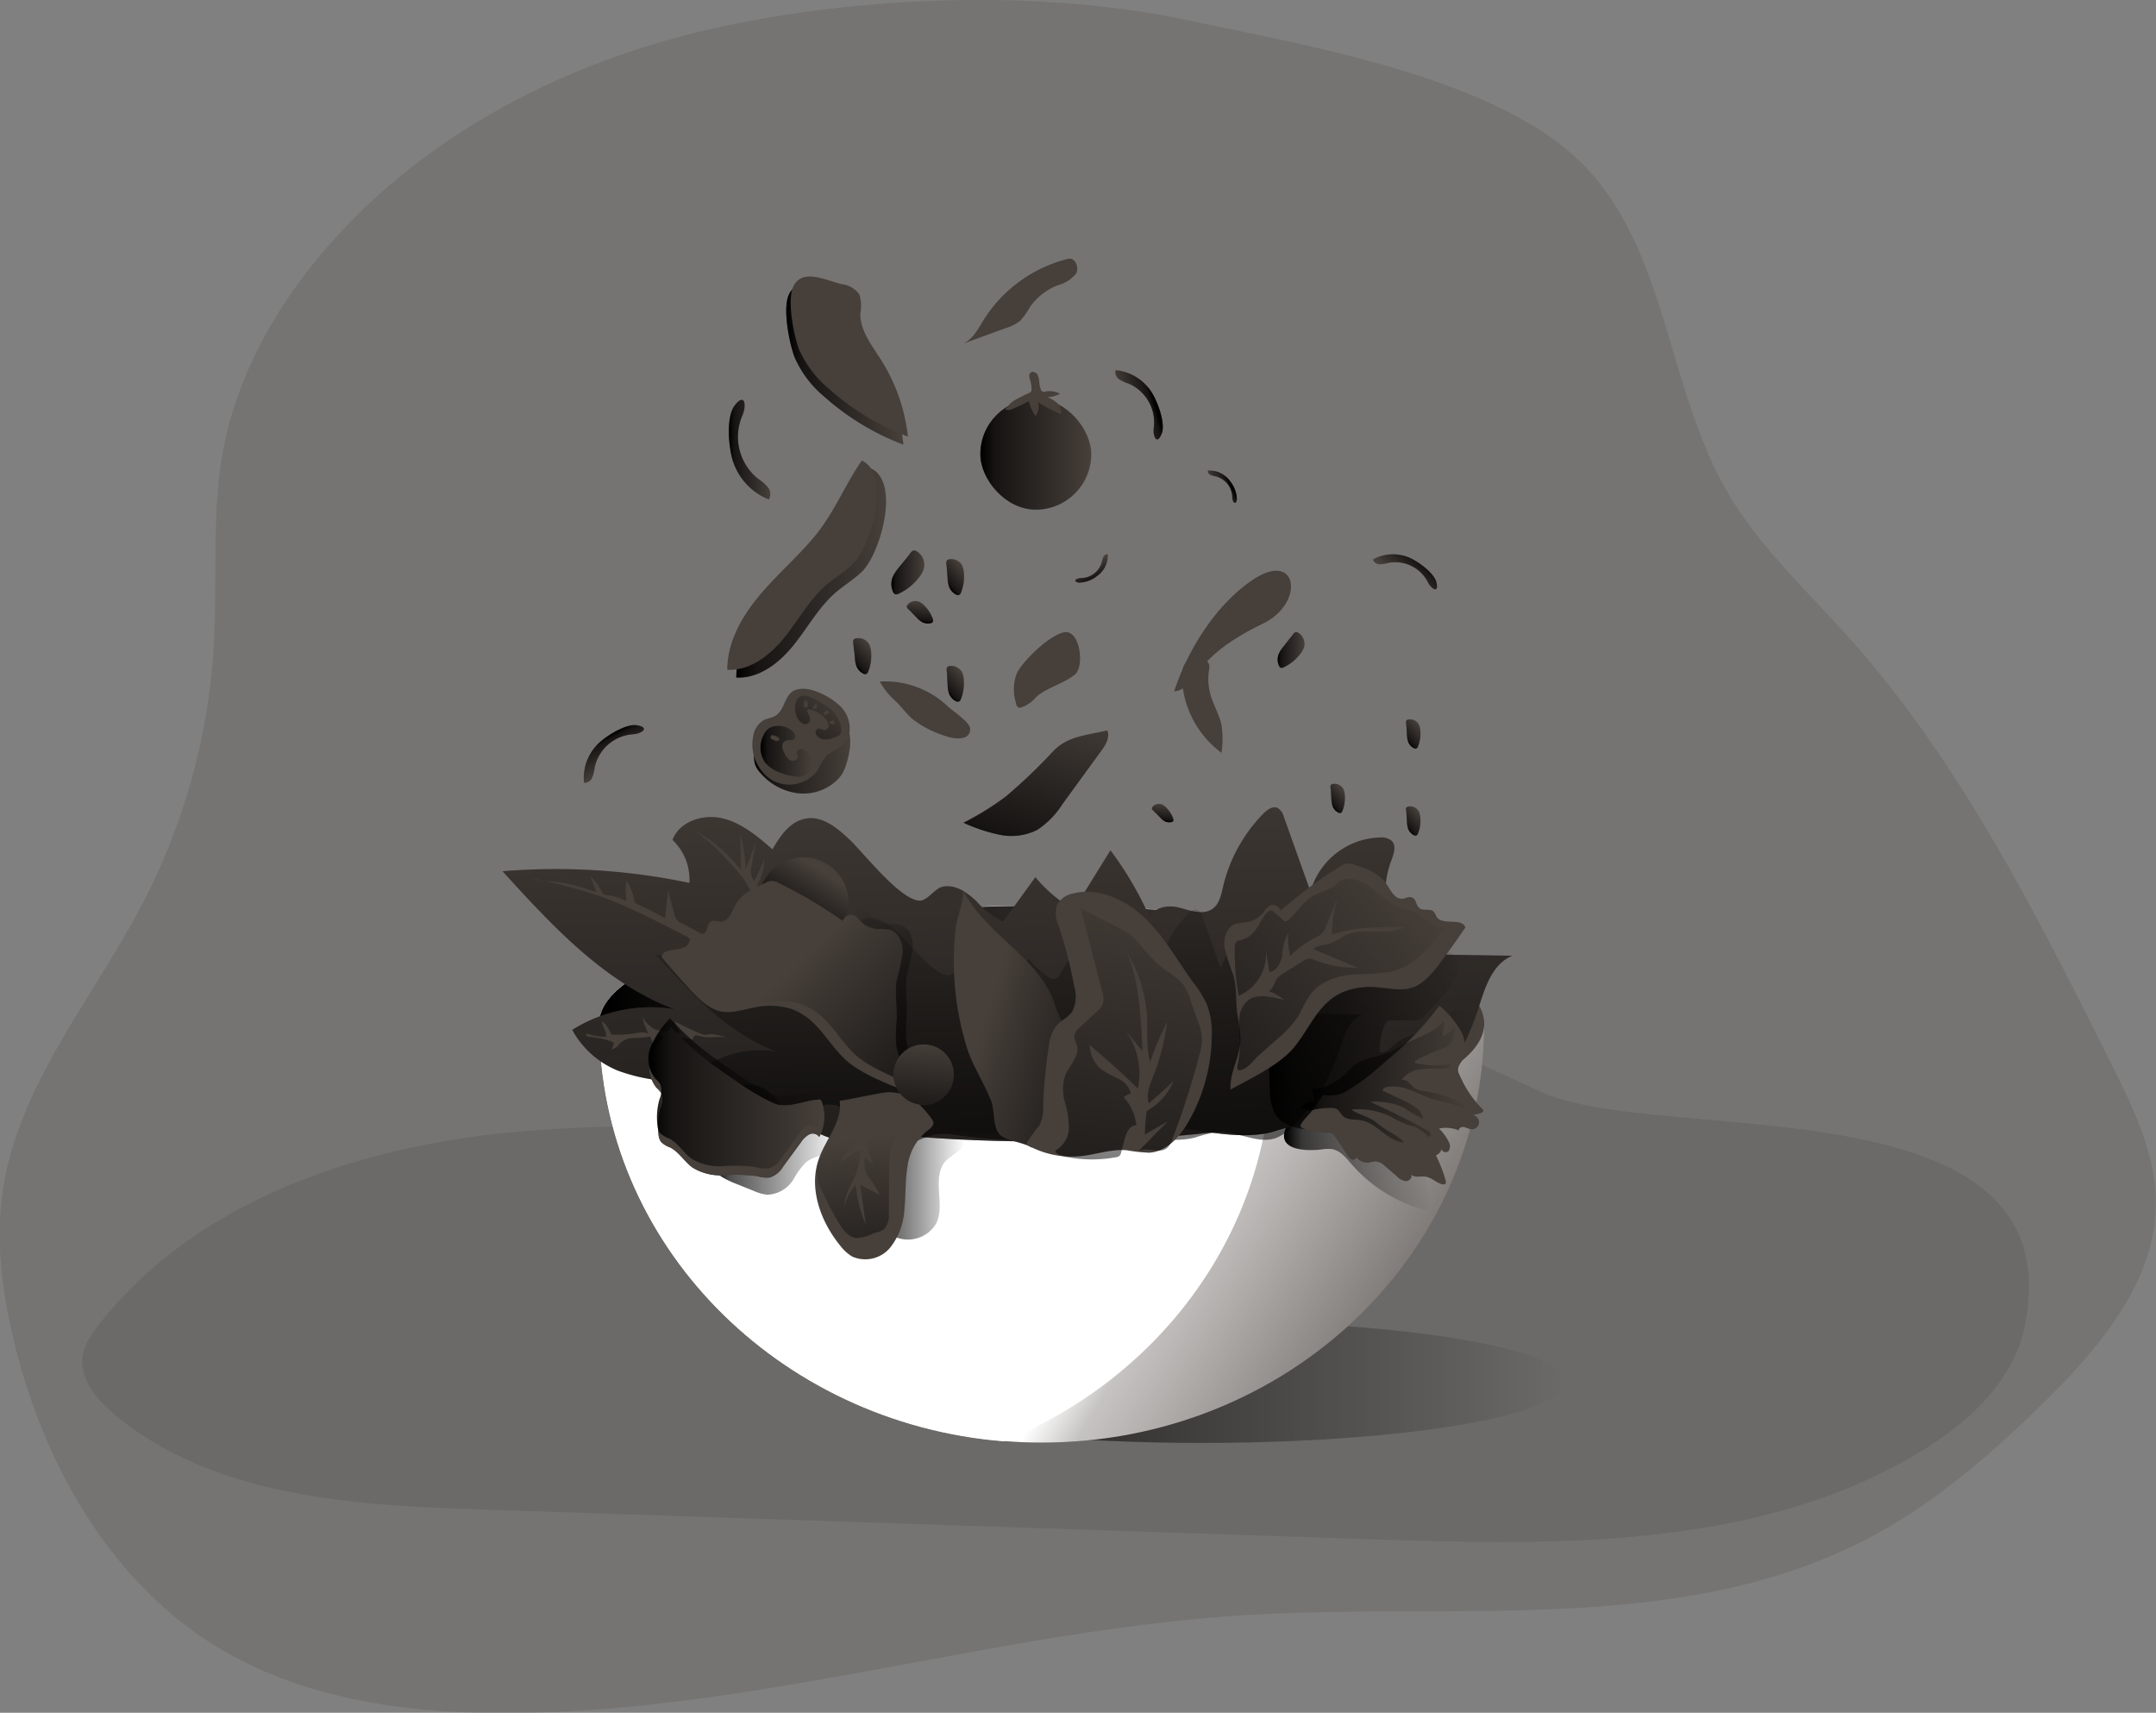 <svg data-name="Layer 1" xmlns="http://www.w3.org/2000/svg" xmlns:xlink="http://www.w3.org/1999/xlink" viewBox="0 0 314.2 249.57"><rect x="0" y="0" width="314.2" height="249.57" fill="#808080" stroke="none"/><defs><linearGradient id="a" x1="158.59" y1="147.86" x2="172.61" y2="147.86" gradientUnits="userSpaceOnUse"><stop offset=".01"/><stop offset=".13" stop-opacity=".69"/><stop offset="1" stop-opacity="0"/></linearGradient><linearGradient id="b" x1="122.29" y1="201.38" x2="228.16" y2="201.38" xlink:href="#a"/><linearGradient id="c" x1="218" y1="213.6" x2="268.31" y2="244.01" gradientUnits="userSpaceOnUse"><stop offset=".01" stop-color="#fff"/><stop offset=".13" stop-color="#fff" stop-opacity=".69"/><stop offset="1" stop-color="#fff" stop-opacity="0"/></linearGradient><linearGradient id="d" x1="235.77" y1="206.47" x2="257.16" y2="206.47" xlink:href="#a"/><linearGradient id="e" x1="152.5" y1="208.03" x2="171.49" y2="208.03" xlink:href="#a"/><linearGradient id="f" x1="175.6" y1="211.91" x2="189.37" y2="211.91" xlink:href="#a"/><linearGradient id="g" x1="136.06" y1="188.11" x2="265.02" y2="188.11" xlink:href="#a"/><linearGradient id="h" x1="197.38" y1="237.87" x2="194.57" y2="139.89" xlink:href="#a"/><linearGradient id="i" x1="115.44" y1="134.15" x2="119.85" y2="127.02" xlink:href="#a"/><linearGradient id="j" x1="233.32" y1="190.13" x2="262.4" y2="190.13" xlink:href="#a"/><linearGradient id="k" x1="238.32" y1="196.56" x2="262.96" y2="196.56" xlink:href="#a"/><linearGradient id="l" x1="197.11" y1="228.49" x2="195.14" y2="159.95" xlink:href="#a"/><linearGradient id="m" x1="214.77" y1="193.59" x2="192.39" y2="186.84" xlink:href="#a"/><linearGradient id="n" x1="143.18" y1="198.3" x2="168.57" y2="198.3" xlink:href="#a"/><linearGradient id="o" x1="187.26" y1="200.57" x2="165.72" y2="178.32" xlink:href="#a"/><linearGradient id="p" x1="179.1" y1="232.19" x2="175.02" y2="204.59" xlink:href="#a"/><linearGradient id="q" x1="206.45" y1="232.94" x2="217.9" y2="164.24" xlink:href="#a"/><linearGradient id="r" x1="210.73" y1="206.81" x2="254.27" y2="165.89" xlink:href="#a"/><linearGradient id="s" x1="133.96" y1="164.38" x2="134.99" y2="151.8" xlink:href="#a"/><linearGradient id="t" x1="196.25" y1="164.05" x2="203.29" y2="140.4" xlink:href="#a"/><linearGradient id="u" x1="155.97" y1="122.42" x2="177.8" y2="122.42" xlink:href="#a"/><linearGradient id="v" x1="163.28" y1="92.14" x2="180.36" y2="92.14" xlink:href="#a"/><linearGradient id="w" x1="142.87" y1="66.18" x2="159.03" y2="66.18" xlink:href="#a"/><linearGradient id="x" x1="178.61" y1="122.33" x2="183.41" y2="122.33" xlink:href="#a"/><linearGradient id="y" x1="4298.7" y1="2918.98" x2="4301.78" y2="2918.98" gradientTransform="rotate(-82.64 654.16 3865.307)" xlink:href="#a"/><linearGradient id="z" x1="2841.31" y1="799.87" x2="2845.01" y2="799.87" gradientTransform="rotate(-42.61 647.764 3865.681)" xlink:href="#a"/><linearGradient id="A" x1="2823.56" y1="799.2" x2="2827.26" y2="799.2" gradientTransform="rotate(-42.61 647.764 3865.681)" xlink:href="#a"/><linearGradient id="B" x1="2830.77" y1="811.32" x2="2834.47" y2="811.32" gradientTransform="rotate(-42.61 647.764 3865.681)" xlink:href="#a"/><linearGradient id="C" x1="234.9" y1="133.66" x2="238.81" y2="133.66" xlink:href="#a"/><linearGradient id="D" x1="4274.48" y1="2957.83" x2="4276.98" y2="2957.83" gradientTransform="rotate(-82.64 654.16 3865.307)" xlink:href="#a"/><linearGradient id="E" x1="2875.28" y1="861.89" x2="2878.29" y2="861.89" gradientTransform="rotate(-42.61 647.764 3865.681)" xlink:href="#a"/><linearGradient id="F" x1="2860.82" y1="861.35" x2="2863.83" y2="861.35" gradientTransform="rotate(-42.61 647.764 3865.681)" xlink:href="#a"/><linearGradient id="G" x1="2866.7" y1="871.22" x2="2869.71" y2="871.22" gradientTransform="rotate(-42.61 647.764 3865.681)" xlink:href="#a"/><linearGradient id="H" x1="154.92" y1="104.47" x2="160.97" y2="104.47" xlink:href="#a"/><linearGradient id="I" x1="-1841.23" y1="6572.34" x2="-1837.12" y2="6572.34" gradientTransform="rotate(130.01 711.118 3835.064)" xlink:href="#a"/><linearGradient id="J" x1="-506.31" y1="7420.19" x2="-503.85" y2="7420.19" gradientTransform="rotate(154.54 686.627 3847.64)" xlink:href="#a"/><linearGradient id="K" x1="4300.19" y1="4938.73" x2="4302.65" y2="4938.73" gradientTransform="rotate(-114.14 695.037 3855.94)" xlink:href="#a"/><linearGradient id="L" x1="136.16" y1="7574.99" x2="140.9" y2="7574.99" gradientTransform="rotate(163.94 704.01 3841.788)" xlink:href="#a"/><linearGradient id="M" x1="-2734.47" y1="2536.8" x2="-2729.73" y2="2536.8" gradientTransform="rotate(62.8 659.223 3693.508)" xlink:href="#a"/><linearGradient id="N" x1="161.99" y1="151.07" x2="170.93" y2="139.66" xlink:href="#a"/><linearGradient id="O" x1="159.56" y1="148.42" x2="167" y2="148.42" xlink:href="#a"/></defs><path d="M104.68 3.99c-21.2 4.63-41.56 14.82-56.09 31-7.72 8.57-13.78 18.91-16 30.24-1.81 9.48-.87 19.24-1.43 28.87a93.23 93.23 0 01-10.28 37.36c-7.26 14-18.26 26.62-20.5 42.2-1 7.2-.08 14.56 1.62 21.63 4.26 17.77 13.89 35 29.46 44.57 12.73 7.82 28.2 9.87 43.15 9.75 36.2-.29 71.39-12.2 107.53-14.31 30.45-1.78 62.9 3 89.95-11.06 9.79-5.11 18.23-12.45 26.09-20.21s16-17.43 16-28.67c0-7.17-3.27-13.87-6.47-20.28-10.93-21.86-22-44-38.32-62.24-6.18-6.91-13.13-13.29-17.76-21.33-8.82-15.31-8.72-35.66-21.39-48S190.14 6.59 173.3 2.99c-21.35-4.57-47.37-3.63-68.62 1z" fill="#463f3a" opacity=".18" style="isolation:isolate"/><path d="M142.16 163.9c-22.67 1.47-45.5-1.11-68.1 1.13S28 175.32 14.17 193.34a10.15 10.15 0 00-2.1 4c-.65 3.33 1.86 6.42 4.45 8.61 14.43 12.19 34.87 13.39 53.74 14l129.78 4.35c27.31.91 56.38 1.4 79.77-12.74 7-4.22 13.59-10.25 15.24-18.24 7.45-36.15-52.47-26.33-70.14-34.1-11.13-4.89-16.81-9-29.53-6.39-18.08 3.66-34.49 9.86-53.22 11.07z" fill="#463f3a" opacity=".18" style="isolation:isolate"/><path d="M123.04 105.22c1.33 1.63.87 4.27.31 6.08a6.57 6.57 0 01-.49 1.23 4.87 4.87 0 01-.73 1 7.1 7.1 0 01-5.85 2.05 8.6 8.6 0 01-5.5-3 3.39 3.39 0 01-.8-1.4 5.2 5.2 0 01.2-2.62 2.88 2.88 0 011.54-1.77 14 14 0 001.34-.43c1.84-1 1.26-3.71 3.71-4 2-.31 5.07 1.38 6.27 2.86z" fill="#463f3a"/><path d="M171.74 144.17c1.33 1.63.87 4.27.31 6.08a6.57 6.57 0 01-.49 1.23 4.87 4.87 0 01-.73 1 7.1 7.1 0 01-5.85 2.05 8.6 8.6 0 01-5.5-3 3.39 3.39 0 01-.8-1.4 5.2 5.2 0 01.2-2.62 2.88 2.88 0 011.54-1.77 14 14 0 001.34-.43c1.84-1 1.26-3.71 3.71-4 2-.31 5.07 1.38 6.27 2.86z" transform="translate(-48.7 -38.95)" fill="url(#a)"/><ellipse cx="175.22" cy="201.38" rx="52.93" ry="8.87" fill="url(#b)"/><path d="M216.3 149.13v.07c0 33.72-28.87 61-64.48 61-1.86 0-3.71-.07-5.53-.23-33-2.65-58.95-28.86-58.95-60.82v-.07c0-4.62 6.9-8.82 18.09-11.91 11.73-3.23 28.18-5.24 46.39-5.24 35.6.05 64.48 7.73 64.48 17.2z" fill="#463f3a"/><path d="M265 188.08v.07c0 33.72-28.87 61-64.48 61-1.86 0-3.71-.07-5.53-.23-33-2.65-58.95-28.86-58.95-60.82v-.07c0-4.62 6.9-8.82 18.09-11.91 11.73-3.23 28.18-5.24 46.39-5.24 35.6.05 64.48 7.73 64.48 17.2z" transform="translate(-48.7 -38.95)" fill="url(#c)"/><path d="M241.2 206.45a5.73 5.73 0 011.65-.06c1.18.21 2 1.25 2.78 2.15a21.62 21.62 0 0010.76 6.73c.25.06.56.1.7-.1a.62.62 0 00.05-.48l-1.37-8.69a30 30 0 00-1-4.8 4.58 4.58 0 00-.95-1.78 5.59 5.59 0 00-2.79-1.3 10.73 10.73 0 00-3.63-.5 10.1 10.1 0 00-3 .91c-2.24 1-7.39 2.38-8.34 4.85-1.31 3.26 3.11 3.29 5.14 3.07z" transform="translate(-48.7 -38.95)" fill="url(#d)"/><path d="M185.3 153.88v.07c0 25.13-16 46.71-39 56.07-33-2.65-58.95-28.86-58.95-60.82v-.07c0-4.62 6.9-8.82 18.09-11.91 4.91-.32 10-.49 15.33-.49 35.59 0 64.45 7.68 64.53 17.15z" fill="#fff"/><path d="M156 211.45l2.61 1.05a6.27 6.27 0 001.89.53 4.63 4.63 0 003.86-2.28 11 11 0 011.75-2.39c1.27-1.08 3.11-1.08 4.63-1.76a1.27 1.27 0 00.72-.62 1.32 1.32 0 00-.49-1.31 5.79 5.79 0 00-4.47-1.67 21.19 21.19 0 00-2.7.55c-1.15.23-2.34.3-3.5.54-2.15.47-5.66 1.74-7.23 3.35-1.86 1.95 1.3 3.37 2.93 4.01z" transform="translate(-48.7 -38.95)" fill="url(#e)"/><path d="M185.88 209.15c-1 2.54.47 5.63-.75 8.09a4.78 4.78 0 01-6.3 1.79 6.54 6.54 0 01-3.23-6.1 10.62 10.62 0 013-6.5 7.2 7.2 0 011.5-1.31c1.66-1 3.76-.91 5.7-.72 1.24.12 4.42-.26 3.39 1.4-.85 1.34-2.64 1.64-3.31 3.35z" transform="translate(-48.7 -38.95)" fill="url(#f)"/><path d="M216.3 149.13v.07c-.1 9.47-28.93 17.13-64.48 17.13s-64.38-7.66-64.48-17.13v-.07c0-9.47 28.9-17.15 64.48-17.15s64.48 7.68 64.48 17.15z" fill="#463f3a"/><path d="M265 188.08v.07c-.1 9.47-28.93 17.13-64.48 17.13s-64.38-7.66-64.48-17.13v-.07c0-9.47 28.9-17.15 64.48-17.15S265 178.61 265 188.08z" transform="translate(-48.7 -38.95)" fill="url(#g)"/><path d="M123.73 122.26c-1.74-1.63-3.84-3.37-6.2-3s-3.8 2.49-4.95 4.5c-2.18-1.89-4.48-3.85-7.29-4.52s-6.27.43-7.28 3.14a8 8 0 012.46 6.27 94.68 94.68 0 00-27.23-1.7c7.27 8 14.94 16.3 25.07 20.11a21.46 21.46 0 00-14.91 3 13.2 13.2 0 006.68 5.95 25.7 25.7 0 004.73 1.23c4.17.82 8.43 1.63 12.63 1.06a6.88 6.88 0 013.55 0 6.29 6.29 0 012.16 1.89c3.3 3.84 8.24 7.13 13.14 5.86 1.72-.44 3.28-1.42 5-1.75a15.41 15.41 0 014.88.19 103 103 0 0026.14.33 57 57 0 016.51-.57c5.56 0 11.18 2.05 16.58.7a33.57 33.57 0 014.38-1.14c4.27-.47 8.63 2.69 12.66 1.19a10.1 10.1 0 003.46-2.49 38.46 38.46 0 009.4-15.11c1-3.14 2-6.85 5.07-8.14l-12.86-.21a4.92 4.92 0 01-1.91-.31 4 4 0 01-1.55-1.51 13.07 13.07 0 01-1.33-11.74c.38-1 .84-2.3.06-3a2.29 2.29 0 00-1.61-.46 10.85 10.85 0 00-10.19 7.87l-3.88-10.87a2.06 2.06 0 00-.9-1.3c-.72-.33-1.51.24-2.06.8a22.51 22.51 0 00-5.9 10.68c-.28 1.17-.52 2.47-1.49 3.19-1.37 1-3.28.28-4.93-.16s-4 0-4.17 1.66a50.3 50.3 0 00-5.82-10l-4.4 7.1a1.94 1.94 0 01-1.1 1 1.89 1.89 0 01-1.44-.48 20.69 20.69 0 01-4-3.71l-4.7 6.49a12.18 12.18 0 01-3.91-3c-1.29-1.22-3-2.46-4.84-2.11-1.24.24-2.22 2-3.35 2.05-2.85.02-8.29-7.05-10.36-8.98z" fill="#463f3a"/><path d="M172.43 161.21c-1.74-1.63-3.84-3.37-6.2-3s-3.8 2.49-4.95 4.5c-2.18-1.89-4.48-3.85-7.29-4.52s-6.27.43-7.28 3.14a8 8 0 012.46 6.27 94.68 94.68 0 00-27.23-1.7c7.27 8 14.94 16.3 25.07 20.11a21.46 21.46 0 00-14.91 3 13.2 13.2 0 006.68 5.95 25.7 25.7 0 004.73 1.23c4.17.82 8.43 1.63 12.63 1.06a6.88 6.88 0 013.55 0 6.29 6.29 0 012.16 1.89c3.3 3.84 8.24 7.13 13.14 5.86 1.72-.44 3.28-1.42 5-1.75a15.41 15.41 0 014.88.19 103 103 0 0026.14.33 57 57 0 016.51-.57c5.56 0 11.18 2.05 16.58.7a33.57 33.57 0 014.38-1.14c4.27-.47 8.63 2.69 12.66 1.19a10.1 10.1 0 003.46-2.49 38.46 38.46 0 009.4-15.11c1-3.14 2-6.85 5.07-8.14l-12.86-.21a4.92 4.92 0 01-1.91-.31 4 4 0 01-1.55-1.51 13.07 13.07 0 01-1.33-11.74c.38-1 .84-2.3.06-3a2.29 2.29 0 00-1.61-.46 10.85 10.85 0 00-10.19 7.87l-3.88-10.87a2.06 2.06 0 00-.9-1.3c-.72-.33-1.51.24-2.06.8a22.51 22.51 0 00-5.9 10.68c-.28 1.17-.52 2.47-1.49 3.19-1.37 1-3.28.28-4.93-.16s-4 0-4.17 1.66a50.3 50.3 0 00-5.82-10l-4.4 7.1a1.94 1.94 0 01-1.1 1 1.89 1.89 0 01-1.44-.48 20.69 20.69 0 01-4-3.71l-4.7 6.49a12.18 12.18 0 01-3.91-3c-1.29-1.22-3-2.46-4.84-2.11-1.24.24-2.22 2-3.35 2.05-2.85.02-8.29-7.05-10.36-8.98z" transform="translate(-48.7 -38.95)" fill="url(#h)"/><circle cx="117.08" cy="131.51" r="6.58" fill="#463f3a"/><circle cx="117.08" cy="131.51" r="6.58" fill="url(#i)"/><path d="M256.29 187a2.13 2.13 0 01-.56.48 2.06 2.06 0 01-1 .14h-3.12a1.3 1.3 0 00-.73.14 1.23 1.23 0 00-.4.56 8.51 8.51 0 00-.65 4c1 0 1.73-.92 2.53-1.52 1.87-1.4 4.57-1.34 6.34-2.87.71-.62 1.24-1.47 2.1-1.85a1.09 1.09 0 01.64-.11c.57.09.82.77.89 1.35a7.31 7.31 0 01-1 4.7l-6.19 6.33a11.8 11.8 0 01-6.52 4.34 26.4 26.4 0 01-7.83.89c-2.29 0-4.95-.3-6.19-2.22a7.24 7.24 0 01-.84-3.69l-.44-9.64a5 5 0 01.1-1.64 5.22 5.22 0 012.32-2.58l6.65-4.63a12.36 12.36 0 013.09-1.73 12.49 12.49 0 013.22-.43c2.27-.1 4.54-.19 6.8-.07 2 .12 5.76 0 5.69 2.9-.04 2.36-3.33 5.39-4.9 7.15z" transform="translate(-48.7 -38.95)" fill="url(#j)"/><path d="M213.22 157.73a15.45 15.45 0 002.78 3.83c.09.09.18.18.17.3s-.19.26-.35.32a11.06 11.06 0 01-1.13.3 1.09 1.09 0 01.85 1.17 1.07 1.07 0 01-1.14.9 8.33 8.33 0 01-1-.33c-.35-.07-.82.12-.82.48a4.9 4.9 0 00-2.86-.26 7.18 7.18 0 011.44 2 1.23 1.23 0 01-.05 1.26c-.29.34-1 .17-1-.28a1.42 1.42 0 01-.85.92 21.72 21.72 0 011.4 3.59c.06.19.1.44-.05.57a.5.5 0 01-.43.06c-.87-.2-1.54-1-2.43-1.11-.73-.11-1.65.22-2.12-.35.28.42-.22 1-.73 1a2.1 2.1 0 01-1.32-.68l-1.7-1.47a2.39 2.39 0 00-1.36-.72 4.89 4.89 0 00-.93.16 2.09 2.09 0 01-1.91-.74.52.52 0 01-.72.28 1.46 1.46 0 01-.61-.62l-1.74-2.61a1.57 1.57 0 00-.43-.49 1.65 1.65 0 00-.88-.16 10.64 10.64 0 01-2.74-.42c-.9-.26-1.35-.41-.7-1.22s1.13-1.25 1.64-1.92a17.15 17.15 0 011.37-1.95 5.14 5.14 0 003.08-.38 32.19 32.19 0 005.2-3.82c1.72-1.46 3.45-2.92 5-4.54a43 43 0 003.6-4.27 13.55 13.55 0 013.21 3.79 5.19 5.19 0 01.45 3.44c-.24 1-1.24 1.58-.83 2.61.21.46.42.92.64 1.36z" fill="#463f3a"/><path d="M239.63 200.77a11.45 11.45 0 013.14-.38 1.52 1.52 0 01.63.1c.45.2.65.73 1 1.06.69.65 1.77.48 2.7.64 2.31.42 3.82 3.07 6.16 3.21-.68-.94-1.86-1.34-2.81-2-.59-.4-1.11-.9-1.71-1.27-1-.6-2.17-.83-3.1-1.5A10.47 10.47 0 01252 202a12 12 0 002.05.9 8.7 8.7 0 011 .29 6.61 6.61 0 011.64 1.25.55.55 0 00.25.13c.21 0 .34-.27.26-.46a1 1 0 00-.46-.42q-4.06-2.26-8.33-4.18a10.12 10.12 0 014.8.78 18.47 18.47 0 002.9 1.7 2.75 2.75 0 00-1-1.6 8.32 8.32 0 00-1.69-1l-3.23-1.53c0-.3.34-.48.64-.54a6.55 6.55 0 013.46.48c1.11.41 2.16 1 3.29 1.31.93.29 1.9.43 2.82.74a17.54 17.54 0 012.58 1.16c-1.56-2-4.19-2.65-6.66-3.07a3.7 3.7 0 01-1.57-.52c-.3-.23-.53-.55-.81-.8a1.11 1.11 0 00-1-.29 3.82 3.82 0 012.64-1.56 17.52 17.52 0 013.16-.09c.57 0 1.31-.13 1.43-.69a13.72 13.72 0 01-5.27-.14c-.06-.22.18-.41.38-.52a27.52 27.52 0 014-1.73c1.11-.38 1.44-1.91 1.43-3.09a5.7 5.7 0 01-1.8 1.51l.3-2.38c-1.75 2.15-4.8 2.63-7.11 4.16-1.81 1.2-5 1.13-6.43 2.71s-3.36 3-5.53 3.1c-.64 0 .56 1.81-.08 1.87a2.14 2.14 0 00-1.66.84c.24.25.91.27 1.23.45z" transform="translate(-48.7 -38.95)" fill="url(#k)"/><path d="M98.36 148.83a3.42 3.42 0 00.87 1.66l-2.48-.26a4.38 4.38 0 01-1.35-.27 4.62 4.62 0 01-1.86-1.93 14.74 14.74 0 00.94 2.58 2.55 2.55 0 00-1.64-.09 18.69 18.69 0 01-3.42.25.49.49 0 01-.27-.05.55.55 0 01-.19-.26 5 5 0 00-1.17-1.66c-.14.77.71 1.5.5 2.25a8 8 0 01-2.82-.46.29.29 0 00.09.4.85.85 0 00.44.11 11.81 11.81 0 013.42.78 1.73 1.73 0 01-.51 1.26c.09-.25.42-.28.67-.39s.56-.52.84-.8a3.22 3.22 0 012.09-.72 9.84 9.84 0 002.24-.21 6.37 6.37 0 01.5 1.78l.72-2.06c1.35.76 3.11.14 4.56.68.14 0 .31.11.42 0a.79.79 0 00.12-.28.51.51 0 01.49-.27 2.32 2.32 0 01.58.13c1.28.35 2.66-.09 3.95.2a18.6 18.6 0 00-2.18-.51c-.6-.05-1 .24-1.59 0a36.58 36.58 0 01-3.96-1.86zM107.11 126.56a36 36 0 00-6.14-5.76 23.53 23.53 0 017 5.93c0-1.77-.05-3.54-.13-5.31a24 24 0 01.85 5.18l1.44-3.81-.65 3.67a2.64 2.64 0 00-.06.79 2.71 2.71 0 00.52 1.13l1.46-3.14a8.31 8.31 0 01-.69 3 2.93 2.93 0 00-.44 1.88c.12.43.6.94.39 1.4-.87-.46-1-1.17-1.42-2a13.7 13.7 0 00-2.13-2.96z" fill="#463f3a"/><path d="M247.25 186.76c-2.13.9-2.82 3.49-3.54 5.69a26.62 26.62 0 01-2.89 6 25.41 25.41 0 01-3.33 4.2c-.1.12-.21.23-.33.35a7.06 7.06 0 01-2.43 1.74c-2.81 1.06-5.86-1.16-8.85-.83a25.67 25.67 0 00-3.07.8c-3.77.94-7.7-.49-11.59-.49a38.8 38.8 0 00-4.56.4 72.24 72.24 0 01-18.29-.23 10.58 10.58 0 00-3.41-.13c-1.22.23-2.31.91-3.51 1.22-3.43.89-6.89-1.41-9.19-4.1a4.43 4.43 0 00-1.51-1.32 4.73 4.73 0 00-2.48 0 27.23 27.23 0 01-8.84-.74 18.72 18.72 0 01-3.31-.86 9.25 9.25 0 01-4.68-4.17 15.07 15.07 0 0110.43-2.11c-7.08-2.66-12.45-8.46-17.54-14.06a66.18 66.18 0 0119 1.18 5.54 5.54 0 00-1.71-4.38c.71-1.9 3.12-2.66 5.09-2.2a12.75 12.75 0 015.1 3.16c.8-1.4 1.86-2.91 3.46-3.14s3.12 1 4.34 2.11c1.45 1.36 5.25 6.3 7.25 6.21.79 0 1.47-1.27 2.34-1.43 1.31-.25 2.49.62 3.38 1.47a8.55 8.55 0 002.74 2.1l3.29-4.54a14.34 14.34 0 002.8 2.59 1.3 1.3 0 001 .34 1.39 1.39 0 00.77-.72l3.08-5a35.44 35.44 0 014.07 7c.09-1.19 1.75-1.48 2.91-1.17s2.49.84 3.45.12a3.62 3.62 0 001-2.23 15.66 15.66 0 014.13-7.47c.39-.39.94-.79 1.44-.56a1.38 1.38 0 01.63.9l2.72 7.61a7.58 7.58 0 017.13-5.51 1.57 1.57 0 011.26.44c.55.52.23 1.42 0 2.13a9.15 9.15 0 00.93 8.21 2.82 2.82 0 001.08 1.06 3.39 3.39 0 001.34.21z" transform="translate(-48.7 -38.95)" fill="url(#l)"/><path d="M140.3 129.57c3.07 6.45 11 9.79 13.33 16.54a12.25 12.25 0 00.78 2.07c.43.76 1.09 1.36 1.54 2.1 1.29 2.14.56 4.88-.19 7.25l-2.06 6.52c-.31 1-.65 2.4-1.67 2.4l-1.69.75c-1.32-.83-3.85-.94-4.74-2s-.64-3.52-1.15-4.79c-1.1-2.76-2.73-5.11-3.62-8a42.34 42.34 0 01-1.82-11.56 41 41 0 01.3-5.86c.12-1.1 1.4-4.6.99-5.42z" fill="#463f3a"/><path d="M189 168.52c3.07 6.45 11 9.79 13.33 16.54a12.25 12.25 0 00.78 2.07c.43.76 1.09 1.36 1.54 2.1 1.29 2.14.56 4.88-.19 7.25L202.4 203c-.31 1-.65 2.4-1.67 2.4l-1.69.75c-1.32-.83-3.85-.94-4.74-2s-.64-3.52-1.15-4.79c-1.1-2.76-2.73-5.11-3.62-8a42.34 42.34 0 01-1.82-11.56 41 41 0 01.3-5.86c.12-1.1 1.4-4.6.99-5.42z" transform="translate(-48.7 -38.95)" fill="url(#m)"/><path d="M122.36 160.37c.45 3-2 5.57-3 8.41-1.56 4.29.2 9.18 3.08 12.71a6.33 6.33 0 001.75 1.6 4.72 4.72 0 005.53-1.29 9.72 9.72 0 002.08-5.65c.2-2 .11-4.09.44-6.1a8 8 0 012.84-5.25c.46-.33 1-.74.94-1.29a1.36 1.36 0 00-.28-.53c-1.61-2.22-3.49-3.92-6.42-3.83-.85.02-6.94 1.36-6.96 1.22zM112.86 160.82a32.36 32.36 0 01-5.56-3.26c-1.87-1.27-3.74-2.55-5.48-4a42 42 0 01-4-3.87 13.71 13.71 0 00-2.8 4.1 4.63 4.63 0 00.65 4.7 4.07 4.07 0 01.73.83 3 3 0 01-.13 2.15 10 10 0 00-.3 3.81 2.13 2.13 0 00.39 1.13 3.76 3.76 0 001.31.79c1.31.67 2.08 2.08 3.28 2.94a7.79 7.79 0 004.61 1.1 22.62 22.62 0 014.8.14 4.72 4.72 0 001.78.2 3.54 3.54 0 002-1.62l2.57-3.5a3.41 3.41 0 011.2-1.16 1.16 1.16 0 011.48.36 6.38 6.38 0 00.35-5.13.55.55 0 00-.18-.28.57.57 0 00-.37 0c-2.04.11-4.41 1.37-6.33.57z" fill="#463f3a"/><path d="M112.86 160.82a32.36 32.36 0 01-5.56-3.26c-1.87-1.27-3.74-2.55-5.48-4a42 42 0 01-4-3.87 13.71 13.71 0 00-2.8 4.1 4.63 4.63 0 00.65 4.7 4.07 4.07 0 01.73.83 3 3 0 01-.13 2.15 10 10 0 00-.3 3.81 2.13 2.13 0 00.39 1.13 3.76 3.76 0 001.31.79c1.31.67 2.08 2.08 3.28 2.94a7.79 7.79 0 004.61 1.1 22.62 22.62 0 014.8.14 4.72 4.72 0 001.78.2 3.54 3.54 0 002-1.62l2.57-3.5a3.41 3.41 0 011.2-1.16 1.16 1.16 0 011.48.36 6.38 6.38 0 00.35-5.13.55.55 0 00-.18-.28.57.57 0 00-.37 0c-2.04.11-4.41 1.37-6.33.57z" fill="#463f3a"/><path d="M161.39 198.46a32 32 0 01-5.56-3.26 67.25 67.25 0 01-5.48-4 39.91 39.91 0 01-4-3.88 13.63 13.63 0 00-2.8 4.11 4.62 4.62 0 00.66 4.69 4.5 4.5 0 01.73.84 3 3 0 01-.13 2.15 9.75 9.75 0 00-.3 3.8 2.19 2.19 0 00.38 1.14 3.68 3.68 0 001.31.78c1.32.67 2.08 2.08 3.28 2.94a7.74 7.74 0 004.61 1.1 22.7 22.7 0 014.81.14 4.5 4.5 0 001.77.2 3.47 3.47 0 002-1.61l2.57-3.5a3.22 3.22 0 011.19-1.16 1.14 1.14 0 011.48.36 6.4 6.4 0 00.35-5.14.43.43 0 00-.54-.33c-2.05.17-4.42 1.43-6.33.63z" transform="translate(-48.7 -38.95)" fill="url(#n)"/><path d="M189.9 158.66c-.14 3 2.56 5.33 3.89 8 2 4.1.76 9.15-1.75 13a6.07 6.07 0 01-1.57 1.77 4.7 4.7 0 01-5.63-.71 9.69 9.69 0 01-2.66-5.39c-.41-2-.53-4.06-1.08-6a8 8 0 00-3.37-4.93c-.48-.28-1.1-.62-1.06-1.18a1.25 1.25 0 01.22-.55c1.37-2.38 3.07-4.26 6-4.49.8-.08 7 .62 7.01.48z" fill="none"/><path d="M195.76 144.54a10.78 10.78 0 015.37-.64c1.58.15 3.21.51 4.72 0s2.82-2 3.86-3.37c1.32-1.77 2.61-3.57 3.85-5.39-.55-1.5-3.36-.22-4.21-1.56a3.79 3.79 0 00-.41-.74c-.51-.52-1.5-.06-2.07-.51s-.43-1.23-1-1.51-1 .11-1.55.13c-1.14.05-1.69-1.32-2.35-2.26-1-1.47-2.87-2.12-4.57-2.68a2.51 2.51 0 00-1.2-.19 2.64 2.64 0 00-.87.4 67.41 67.41 0 00-8.69 6.45 1.21 1.21 0 00-1.75-.62 3.53 3.53 0 00-.73.85 3.83 3.83 0 01-2.38 1.45 9.48 9.48 0 00-1.77.29c-1.3.49-1.77 2.15-1.55 3.52a41.61 41.61 0 001.3 4c.49 1.83.31 3.77.56 5.64a25.45 25.45 0 01.46 3.57c0 2.53-1.63 4.88-1.45 7.39 2.88-1.59 7-3.51 9.13-6 2.47-2.9 3.57-6.61 7.3-8.22zM152.85 152.42a5.92 5.92 0 011-2.85c.7-.86 1.84-1.3 2.44-2.23a4.94 4.94 0 00.27-3.56 65.63 65.63 0 00-2.27-8.85 4.41 4.41 0 01-.27-3.06 3.43 3.43 0 012.44-1.7c3.74-.91 7.67 1 10.44 3.65s4.66 6.09 6.91 9.22a17.56 17.56 0 012 3.14 11.5 11.5 0 01.79 4.73 25.73 25.73 0 01-3.3 12.36c-1.27 2.28-3.23 4.55-5.84 4.69a24.4 24.4 0 01-3.27-.36c-2.24-.19-4.43.62-6.67.86a13.21 13.21 0 01-8-1.73 20.31 20.31 0 011.91-2.69 5.66 5.66 0 00.58-3.07 74.28 74.28 0 01.84-8.55zM98.87 135.84c-1.95-1-3.89-2-5.87-2.91a59.39 59.39 0 00-5.76-2.42 84.44 84.44 0 00-10.06-2.62 13.33 13.33 0 003.68.56 26.79 26.79 0 016.06 1.58l-.89-2.34a6 6 0 011.61 2.13 1.07 1.07 0 00.32.48.92.92 0 00.49.13 8.27 8.27 0 012.87.89 13 13 0 01-.06-3.05 6.84 6.84 0 011.14 2.78 1 1 0 00.15.45 1 1 0 00.44.3 35 35 0 013.92 2l.45-4 .93 3.41a1.62 1.62 0 001 1.28l3.16 1.68a.72.72 0 00.32.11.91.91 0 00.3-.11 4 4 0 001.25-1.22c.39 1.08.1 3.88-1.68 3.5-.55-.11-1-.83-1.38-1.16a14.14 14.14 0 00-2.39-1.45z" fill="#463f3a"/><path d="M115.06 146.93a10.89 10.89 0 00-5.41-.07c-1.55.32-3.14.84-4.69.5s-3-1.68-4.19-2.95q-2.25-2.43-4.39-5c.39-1.54 3.32-.56 4-2a3.51 3.51 0 01.33-.77c.45-.57 1.48-.22 2-.73s.31-1.26.81-1.6 1 0 1.56 0c1.14-.07 1.55-1.49 2.11-2.49.88-1.57 2.63-2.4 4.27-3.14a1.89 1.89 0 012.07 0 68.62 68.62 0 019.31 5.51 1.23 1.23 0 011.68-.8 3.37 3.37 0 01.82.78 3.84 3.84 0 002.52 1.19 8.78 8.78 0 011.78.1c1.35.36 2 2 1.91 3.34a38.3 38.3 0 01-.87 4.07c-.3 1.87.08 3.78 0 5.68a24 24 0 00-.09 3.59c.3 2.51 2.12 4.68 2.21 7.21-3-1.29-7.31-2.77-9.71-5.05-2.67-2.58-4.15-6.16-8.03-7.37z" fill="#463f3a"/><path d="M165.24 185.2a10.77 10.77 0 00-5.41-.08c-1.55.32-3.14.84-4.69.51a8.6 8.6 0 01-4.19-3c-1.5-1.62-3-3.27-4.39-5 .39-1.54 3.32-.57 4-2a3.51 3.51 0 01.33-.77c.45-.57 1.48-.22 2-.73s.3-1.27.81-1.6 1 0 1.56 0c1.14-.07 1.55-1.49 2.11-2.49.88-1.57 2.62-2.41 4.27-3.14a2.56 2.56 0 011.16-.32 2.52 2.52 0 01.91.31 67.6 67.6 0 019.31 5.51 1.22 1.22 0 011.68-.8 3.33 3.33 0 01.82.77 3.85 3.85 0 002.52 1.2 8.82 8.82 0 011.78.1c1.34.35 2 2 1.91 3.34a41 41 0 01-.88 4.07c-.29 1.87.09 3.78 0 5.67a24.1 24.1 0 00-.1 3.6c.31 2.51 2.13 4.68 2.21 7.2-3-1.29-7.3-2.77-9.71-5-2.65-2.55-4.13-6.14-8.01-7.35z" transform="translate(-48.7 -38.95)" fill="url(#o)"/><path d="M178.85 205.38a7.57 7.57 0 00-.56 3.41l-.07 7a2.91 2.91 0 01-.7 2.28 4.12 4.12 0 01-1.44.56 6.75 6.75 0 01-2.54.72c-1.14-.1-1.94-1.14-2.54-2.11a38.36 38.36 0 01-2.58-5 5.35 5.35 0 01-.55-3.57c.31-1 1.16-1.79 1.53-2.79s.23-2.05.51-3a12.87 12.87 0 001-2.82c0-.11 0-.24.09-.3a.31.31 0 01.21 0l3.73-.06a10.83 10.83 0 00-.63 4.95 7.11 7.11 0 00-3.06 3.72 13 13 0 012.79-1.9 9.46 9.46 0 01-.68 3.71c-.62 1.5-1.64 2.93-1.57 4.55a6.76 6.76 0 011.61-3.2 20.8 20.8 0 001.46 5.87l-.78-5.83 2.84 1.5a19 19 0 00-1.58-2.58 3.62 3.62 0 01-.59-2.88l1.32 1a7.2 7.2 0 01-.74-5.89 4.69 4.69 0 011.12-2.6 4.18 4.18 0 012.48-.88c1.25-.13 4.08 0 3.52 2-.53 1.62-2.79 2.52-3.6 4.14z" transform="translate(-48.7 -38.95)" fill="url(#p)"/><path d="M204.46 203.65a12.57 12.57 0 00-.53-4 6.83 6.83 0 010-4c.58-1.41 2-2.63 1.76-4.14-.11-.62-.53-1.21-.38-1.82a2.05 2.05 0 01.71-1l2.5-2.33a3.13 3.13 0 00.91-1.17 3.18 3.18 0 00-.1-1.75l-3.13-12.14 5.43 2.79a11.83 11.83 0 011.58.92 10.83 10.83 0 011.74 1.71 22.72 22.72 0 003.48 3.52 12 12 0 012.65 2.08 7.4 7.4 0 011.07 2.25l1.2 3.42a8.72 8.72 0 01.51 2 7.92 7.92 0 01-.37 2.64 110.73 110.73 0 01-4 12.44 2.7 2.7 0 01-.67 1.13c-1.13 1-3.08-.29-4.3.58l4.38-4.45-3.36 1.93a30.3 30.3 0 01.28-3.43 9 9 0 003.93-4.39q-1.75 1.68-3.62 3.26c-.44-1.32.16-2.73.66-4a32.47 32.47 0 002-7.83 39.47 39.47 0 00-2.47 5.8c-.59-2-.35-4.23-.45-6.36a20.29 20.29 0 00-2.92-9.58c1.67 4 1.93 8.45 2.17 12.79 0 .52.05 1 .07 1.58l-2.47-3a10.64 10.64 0 011.8 8.45c-2.24-2.18-4.56-4.29-7-6.3a4.57 4.57 0 001.78 3.59 21.93 21.93 0 002.48 1.35 3.24 3.24 0 011.73 2.11 2.63 2.63 0 00-1.06.52 7.2 7.2 0 011.85 4.08c-1 0-1.49 1.18-1.74 2.14l-.46 1.77a1 1 0 01-.28.58 1.07 1.07 0 01-.56.19 19.34 19.34 0 01-6.87 0 4.45 4.45 0 01-1.57-.5c-.61-.47-.23-.46.28-.9a3.85 3.85 0 001.36-2.53z" transform="translate(-48.7 -38.95)" fill="url(#q)"/><path d="M235 190.2a15 15 0 002.71-2.92c.76-1.14 1.2-2.48 2.06-3.56 1.57-2 4.26-2.71 6.79-2.84a25.3 25.3 0 005.08-.39c3.23-.85 5.52-3.65 7.56-6.3-1.64-.07-2.77-1.66-4.29-2.3-.61-.26-1.27-.36-1.89-.57-2.69-.92-4.48-3.83-7.29-4.29a2.39 2.39 0 00-1.56.18 7.12 7.12 0 00-.87.69c-.93.74-2.18 1-3.22 1.57-1.48.87-2.38 2.47-3.7 3.58a.59.59 0 01-.28.15.56.56 0 01-.42-.2l-1.33-1.16a.8.8 0 00-.44-.24.68.68 0 00-.47.23c-.85.78-1.18 2-1.95 2.85a3.52 3.52 0 01-2.43 1.32l-.38.47a32 32 0 00.55 7.57 6.59 6.59 0 003.94-6.71l.53 3.26c1.1-.18 1.69-1.4 1.88-2.5a7.45 7.45 0 01.84-3.19 12.68 12.68 0 00.3 3.36 13.89 13.89 0 013.63-2.68 3.46 3.46 0 001-.62 3.33 3.33 0 00.62-1.1l1.72-4.28a18.74 18.74 0 00-.89 5.51 25.08 25.08 0 014.29-.86 51 51 0 016.31-.19c-2.62 1.38-6.06-.09-8.72 1.23a16.73 16.73 0 01-2.11 1.16c-.84.27-1.86.19-2.47.82l6.46 2.69a15.83 15.83 0 01-6.2-1.07 2 2 0 00-1-.22 2 2 0 00-.76.34l-3 1.88a3.28 3.28 0 00-.66.5c-.56.62-.61 1.66-1.34 2a7 7 0 012.25 1.27l-1.14-.25c-1.33-.28-2.84-.54-4 .23a3.69 3.69 0 00-1.4 2.68 21.58 21.58 0 00.08 3.11 15.1 15.1 0 01-.2 3.08c-.15.85-.54 1.75.66 1.27.85-.34 1.74-1.54 2.42-2.15z" transform="translate(-48.7 -38.95)" fill="url(#r)"/><circle cx="134.6" cy="156.58" r="4.4" fill="#463f3a"/><circle cx="134.6" cy="156.58" r="4.4" fill="url(#s)"/><path d="M146.59 116.05a40.53 40.53 0 01-6.18 3.83 24.42 24.42 0 005.32 1.76 8.38 8.38 0 005.45-.73 12.47 12.47 0 003.66-3.75l3.64-5 2-2.74c.65-.88 1.32-2 .89-3-2.91.71-5.75.81-7.85 3a78.33 78.33 0 01-6.93 6.63z" fill="#463f3a"/><path d="M195.29 155a40.53 40.53 0 01-6.18 3.83 24.42 24.42 0 005.32 1.76 8.38 8.38 0 005.45-.73 12.47 12.47 0 003.66-3.75l3.64-5 2-2.74c.65-.88 1.32-2 .89-3-2.91.71-5.75.81-7.85 3a78.33 78.33 0 01-6.93 6.63z" transform="translate(-48.7 -38.95)" fill="url(#t)"/><path d="M128.21 99.31a11.1 11.1 0 002.52 3.05c.76.8 1.42 1.69 2.25 2.41a15.08 15.08 0 004.85 2.49c1.1.4 3.62.79 3.55-1.1 0-.88-2.58-2.62-3.19-3.17a13.25 13.25 0 00-9.98-3.68zM148.21 98.05a6.56 6.56 0 00-.15 4.38.87.87 0 00.34.64.66.66 0 00.46 0 4.92 4.92 0 002.17-1.53c1.65-1.44 4-1.89 5.66-3.3 1.36-1.16.72-6.51-1.58-6.11-2.13.37-5.96 4.08-6.9 5.92zM178.01 109.69a13.54 13.54 0 000-4.07c-.33-1.51-1.16-2.86-1.59-4.35a8.56 8.56 0 01-.2-3.8c.3-1.69-2-2-3.11-1.2s-.92 2.78-.71 4.14a14.27 14.27 0 005.61 9.28zM120.15 79.1c-2.53 3.11-5.62 5.72-8.2 8.8s-4.65 6.81-4.65 10.82c3.3.19 6.24-2.11 8.32-4.68s3.68-5.57 6.18-7.72c1.25-1.08 2.7-1.92 3.87-3.08 2.6-2.57 5.62-13 1.23-15-2.45 3.48-4 7.49-6.75 10.86z" fill="#463f3a"/><path d="M168.85 118.05c-2.53 3.11-5.62 5.72-8.2 8.8s-4.65 6.81-4.65 10.82c3.3.19 6.24-2.11 8.32-4.68s3.68-5.57 6.18-7.72c1.25-1.08 2.7-1.92 3.87-3.08 2.6-2.57 5.62-13 1.23-15-2.45 3.48-4 7.49-6.75 10.86z" transform="translate(-48.7 -38.95)" fill="url(#u)"/><path d="M118.87 77.97c-2.54 3.11-5.63 5.72-8.2 8.8s-4.69 6.81-4.68 10.82c3.3.19 6.23-2.11 8.31-4.68s3.68-5.57 6.19-7.73c1.25-1.07 2.7-1.91 3.87-3.07 2.59-2.57 5.61-13 1.23-15-2.42 3.48-3.98 7.49-6.72 10.86zM143.3 46.7c-.79 1.28-1.54 2.73-2.91 3.36l6.38-2.32a6 6 0 001.9-1 10.26 10.26 0 001.42-2 8.91 8.91 0 014.08-3.18 5.12 5.12 0 002.63-1.67c.54-.9-.14-2.46-1.16-2.17a20.28 20.28 0 00-12.34 8.98zM115.8 52.05a15.46 15.46 0 004.32 5.74 36.89 36.89 0 0011.54 7 26.2 26.2 0 00-3.93-11.22c-1.34-2.11-3.06-4.24-3-6.74a5.81 5.81 0 00-.14-2.76 3.69 3.69 0 00-2.55-1.5c-2.45-.61-5.79-2.35-7.07.34-.96 2.05.08 7.2.83 9.14z" fill="#463f3a"/><path d="M164.5 91a15.46 15.46 0 004.32 5.74 36.89 36.89 0 0011.54 7 26.2 26.2 0 00-3.93-11.22c-1.34-2.11-3.06-4.24-3-6.74a5.81 5.81 0 00-.14-2.76 3.69 3.69 0 00-2.55-1.5c-2.45-.61-5.79-2.35-7.07.34-.96 2.05.08 7.2.83 9.14z" transform="translate(-48.7 -38.95)" fill="url(#v)"/><path d="M116.44 50.88a15.49 15.49 0 004.33 5.74 36.52 36.52 0 0011.54 7 26.16 26.16 0 00-3.93-11.21c-1.34-2.12-3.06-4.25-3-6.75a5.77 5.77 0 00-.14-2.75 3.64 3.64 0 00-2.56-1.5c-2.45-.61-5.78-2.35-7.06.33-.96 2.02.07 7.18.82 9.14zM171.11 100.74c1.63-.11 2.65-1.72 3.63-3 2.39-3.14 5.9-5.21 9.44-6.94 6-3 4.94-10.64-1.53-6.37-5.44 3.62-9.55 10.24-11.54 16.31z" fill="#463f3a"/><rect x="142.87" y="58.1" width="16.16" height="16.16" rx="8.08" fill="#463f3a"/><rect x="142.87" y="58.1" width="16.16" height="16.16" rx="8.08" fill="url(#w)"/><path d="M146.45 59.61c.33.26.82.11 1.21-.06.77-.34 1.53-.69 2.28-1.08a5.56 5.56 0 001 2.16 2.62 2.62 0 00.38-2 20 20 0 003.31 1.73 1.78 1.78 0 00-.51-1.58 4 4 0 00-1.48-.89 4.62 4.62 0 001.85-.52 3.41 3.41 0 00-2.11-.33.48.48 0 01-.7-.3 3.68 3.68 0 01-.21-.87 3.32 3.32 0 00-.25-1.25c-.21-.37-.77-.59-1.07-.28s-.12.74 0 1.12a4.45 4.45 0 01.18 1.25.5.5 0 01-.08.34c-.19.24-.74.38-1 .54s-.64.33-1 .51a5.94 5.94 0 00-1 .67c-.12.13-.68.84-.8.84zM130.96 82.73a5.78 5.78 0 00-.87 1.37 2.79 2.79 0 000 2c.08.24.24.49.49.51a.81.81 0 00.34-.08 7.92 7.92 0 002.92-2.28 3.75 3.75 0 00.81-1.44 2.34 2.34 0 00-1.11-2.52c-.61-.3-.84.31-1.21.76z" fill="#463f3a"/><path d="M179.66 121.68a5.78 5.78 0 00-.87 1.37 2.79 2.79 0 000 2c.08.24.24.49.49.51a.81.81 0 00.34-.08 7.92 7.92 0 002.92-2.28 3.75 3.75 0 00.81-1.44 2.34 2.34 0 00-1.11-2.52c-.61-.3-.84.31-1.21.76z" transform="translate(-48.7 -38.95)" fill="url(#x)"/><path d="M133.57 89.97a3.3 3.3 0 00.79.66 1.78 1.78 0 001.26.17c.15 0 .32-.12.36-.27a.6.6 0 000-.23 5.14 5.14 0 00-1.21-2 2.51 2.51 0 00-.85-.64 1.5 1.5 0 00-1.69.5c-.24.37.12.56.38.83s.63.64.96.98z" fill="#463f3a"/><path d="M182.27 128.92a3.3 3.3 0 00.79.66 1.78 1.78 0 001.26.17c.15 0 .32-.12.36-.27a.6.6 0 000-.23 5.14 5.14 0 00-1.21-2 2.51 2.51 0 00-.85-.64 1.5 1.5 0 00-1.69.5c-.24.37.12.56.38.83s.63.64.96.98z" transform="translate(-48.7 -38.95)" fill="url(#y)"/><path d="M138.1 84.28a3.93 3.93 0 00.22 1.23 2.15 2.15 0 001 1.12.52.52 0 00.55 0 .66.66 0 00.15-.22 6.17 6.17 0 00.46-2.82 3 3 0 00-.28-1.24 1.8 1.8 0 00-1.95-.84c-.5.15-.32.61-.29 1.05z" fill="#463f3a"/><path d="M186.8 123.23a3.93 3.93 0 00.22 1.23 2.15 2.15 0 001 1.12.52.52 0 00.55 0 .66.66 0 00.15-.22 6.17 6.17 0 00.46-2.82 3 3 0 00-.28-1.24 1.8 1.8 0 00-1.95-.84c-.5.15-.32.61-.29 1.05z" transform="translate(-48.7 -38.95)" fill="url(#z)"/><path d="M124.58 95.8a4.24 4.24 0 00.22 1.23 2.13 2.13 0 001 1.12.51.51 0 00.54 0 .48.48 0 00.15-.22 6 6 0 00.47-2.81 3 3 0 00-.29-1.25 1.81 1.81 0 00-2-.84c-.5.15-.31.61-.28 1.05s.15 1.16.19 1.72z" fill="#463f3a"/><path d="M173.28 134.75a4.24 4.24 0 00.22 1.23 2.13 2.13 0 001 1.12.51.51 0 00.54 0 .48.48 0 00.15-.22 6 6 0 00.47-2.81 3 3 0 00-.29-1.25 1.81 1.81 0 00-2-.84c-.5.15-.31.61-.28 1.05s.15 1.16.19 1.72z" transform="translate(-48.7 -38.95)" fill="url(#A)"/><path d="M138.1 99.84a4 4 0 00.2 1.21 2.15 2.15 0 001 1.12.55.55 0 00.55 0 .66.66 0 00.15-.22 6.17 6.17 0 00.46-2.82 2.92 2.92 0 00-.28-1.24 1.82 1.82 0 00-1.88-.84c-.5.15-.32.62-.29 1.06z" fill="#463f3a"/><path d="M186.8 138.79a4 4 0 00.2 1.21 2.15 2.15 0 001 1.12.55.55 0 00.55 0 .66.66 0 00.15-.22 6.17 6.17 0 00.46-2.82 2.92 2.92 0 00-.28-1.24A1.82 1.82 0 00187 136c-.5.15-.32.62-.29 1.06z" transform="translate(-48.7 -38.95)" fill="url(#B)"/><path d="M187.06 94.19a4.46 4.46 0 00-.71 1.11 2.24 2.24 0 000 1.61c.07.19.2.39.4.41a.55.55 0 00.28-.07 6.29 6.29 0 002.37-1.85 3.13 3.13 0 00.67-1.17 1.93 1.93 0 00-.91-2.06c-.5-.24-.69.25-1 .62s-.73.93-1.1 1.4z" fill="#463f3a"/><path d="M235.76 133.14a4.46 4.46 0 00-.71 1.11 2.24 2.24 0 000 1.61c.07.19.2.39.4.41a.55.55 0 00.28-.07 6.29 6.29 0 002.37-1.85 3.13 3.13 0 00.67-1.17 1.93 1.93 0 00-.91-2.06c-.5-.24-.69.25-1 .62s-.73.93-1.1 1.4z" transform="translate(-48.7 -38.95)" fill="url(#C)"/><path d="M169.06 119.1a2.83 2.83 0 00.65.55 1.5 1.5 0 001 .13c.12 0 .26-.09.29-.22a.37.37 0 000-.18 4 4 0 00-1-1.66 1.83 1.83 0 00-.69-.52 1.22 1.22 0 00-1.38.41c-.19.29.1.45.31.67z" fill="#463f3a"/><path d="M217.76 158.05a2.83 2.83 0 00.65.55 1.5 1.5 0 001 .13c.12 0 .26-.09.29-.22a.37.37 0 000-.18 4 4 0 00-1-1.66 1.83 1.83 0 00-.69-.52 1.22 1.22 0 00-1.38.41c-.19.29.1.45.31.67z" transform="translate(-48.7 -38.95)" fill="url(#D)"/><path d="M205.04 107.1a3.39 3.39 0 00.18 1 1.76 1.76 0 00.83.91.43.43 0 00.45 0 .38.38 0 00.12-.18 5 5 0 00.38-2.29 2.49 2.49 0 00-.23-1 1.48 1.48 0 00-1.59-.69c-.41.12-.26.5-.23.86s.06.93.09 1.39z" fill="#463f3a"/><path d="M253.74 146.05a3.39 3.39 0 00.18 1 1.76 1.76 0 00.83.91.43.43 0 00.45 0 .38.38 0 00.12-.18 5 5 0 00.38-2.29 2.49 2.49 0 00-.23-1 1.48 1.48 0 00-1.59-.69c-.41.12-.26.5-.23.86s.06.93.09 1.39z" transform="translate(-48.7 -38.95)" fill="url(#E)"/><path d="M194.03 116.48a3.68 3.68 0 00.18 1 1.74 1.74 0 00.83.92.43.43 0 00.45 0 .38.38 0 00.12-.18 5 5 0 00.38-2.29 2.45 2.45 0 00-.23-1 1.46 1.46 0 00-1.59-.69c-.41.12-.26.5-.23.86z" fill="#463f3a"/><path d="M242.73 155.43a3.68 3.68 0 00.18 1 1.74 1.74 0 00.83.92.43.43 0 00.45 0 .38.38 0 00.12-.18 5 5 0 00.38-2.29 2.45 2.45 0 00-.23-1 1.46 1.46 0 00-1.59-.69c-.41.12-.26.5-.23.86z" transform="translate(-48.7 -38.95)" fill="url(#F)"/><path d="M205.04 119.77a3.39 3.39 0 00.18 1 1.78 1.78 0 00.83.92.45.45 0 00.45 0 .52.52 0 00.12-.18 5 5 0 00.38-2.3 2.53 2.53 0 00-.23-1 1.47 1.47 0 00-1.59-.68c-.41.12-.26.49-.23.86s.06.92.09 1.38z" fill="#463f3a"/><path d="M253.74 158.72a3.39 3.39 0 00.18 1 1.78 1.78 0 00.83.92.45.45 0 00.45 0 .52.52 0 00.12-.18 5 5 0 00.38-2.3 2.53 2.53 0 00-.23-1 1.47 1.47 0 00-1.59-.68c-.41.12-.26.49-.23.86s.06.92.09 1.38z" transform="translate(-48.7 -38.95)" fill="url(#G)"/><path d="M106.55 66.15a9 9 0 005.5 6.63 1.58 1.58 0 00-.17-1.82 7.58 7.58 0 00-1.49-1.27 7.82 7.82 0 01-2.23-9.08c.68-1.51.41-3.47-1.07-1.55-1.21 1.56-.92 5.32-.54 7.09z" fill="#463f3a"/><path d="M155.25 105.1a9 9 0 005.5 6.63 1.58 1.58 0 00-.17-1.82 7.58 7.58 0 00-1.49-1.27 7.82 7.82 0 01-2.23-9.08c.68-1.51.41-3.47-1.07-1.55-1.21 1.56-.92 5.32-.54 7.09z" transform="translate(-48.7 -38.95)" fill="url(#H)"/><path d="M205.92 81.52a6.08 6.08 0 00-5.85 0 1.05 1.05 0 001 .7 5 5 0 001.31-.21 5.32 5.32 0 015.7 2.8c.48 1 1.62 1.73 1.27.11-.27-1.33-2.35-2.82-3.43-3.4z" fill="#463f3a"/><path d="M254.62 120.47a6.08 6.08 0 00-5.85 0 1.05 1.05 0 001 .7 5 5 0 001.31-.21 5.32 5.32 0 015.7 2.8c.48 1 1.62 1.73 1.27.11-.27-1.33-2.35-2.82-3.43-3.4z" transform="translate(-48.7 -38.95)" fill="url(#I)"/><path d="M179.21 70.05a3.67 3.67 0 00-3.18-1.48.63.63 0 00.38.64 2.93 2.93 0 00.77.21 3.17 3.17 0 012.4 3c0 .67.46 1.34.67.37a4.38 4.38 0 00-1.04-2.74z" fill="#463f3a"/><path d="M227.91 109a3.67 3.67 0 00-3.18-1.48.63.63 0 00.38.64 2.93 2.93 0 00.77.21 3.17 3.17 0 012.4 3c0 .67.46 1.34.67.37a4.38 4.38 0 00-1.04-2.74z" transform="translate(-48.7 -38.95)" fill="url(#J)"/><path d="M159.9 83.91a3.64 3.64 0 001.54-3.14.62.62 0 00-.64.36 3 3 0 00-.23.77 3.17 3.17 0 01-3 2.33c-.67 0-1.35.43-.39.66a4.38 4.38 0 002.72-.98z" fill="#463f3a"/><path d="M208.6 122.86a3.64 3.64 0 001.54-3.14.62.62 0 00-.64.36 3 3 0 00-.23.77 3.17 3.17 0 01-3 2.33c-.67 0-1.35.43-.39.66a4.38 4.38 0 002.72-.98z" transform="translate(-48.7 -38.95)" fill="url(#K)"/><path d="M168.16 57.74a7 7 0 00-5.58-3.8 1.22 1.22 0 00.52 1.33 5.74 5.74 0 001.4.64 6.13 6.13 0 013.65 6.36c-.19 1.28.44 2.69 1.14.93.57-1.44-.46-4.21-1.13-5.46z" fill="#463f3a"/><path d="M216.86 96.69a7 7 0 00-5.58-3.8 1.22 1.22 0 00.52 1.33 5.74 5.74 0 001.4.64 6.13 6.13 0 013.65 6.36c-.19 1.28.44 2.69 1.14.93.57-1.44-.46-4.21-1.13-5.46z" transform="translate(-48.7 -38.95)" fill="url(#L)"/><path d="M87.76 107.86a7 7 0 00-2.65 6.21 1.23 1.23 0 001.2-.78 5.7 5.7 0 00.36-1.49 6.14 6.14 0 015.53-4.81c1.3-.06 2.56-.95.69-1.3-1.52-.28-4.03 1.27-5.13 2.17z" fill="#463f3a"/><path d="M136.46 146.81a7 7 0 00-2.65 6.21 1.23 1.23 0 001.2-.78 5.7 5.7 0 00.36-1.49 6.14 6.14 0 015.53-4.81c1.3-.06 2.56-.95.69-1.3-1.52-.28-4.03 1.27-5.13 2.17z" transform="translate(-48.7 -38.95)" fill="url(#M)"/><path d="M122.83 103.32c1.27 1.55 1.44 4.15-.12 5.4-.69.55-1.6.78-2.23 1.39a10.05 10.05 0 00-1.22 2 5.15 5.15 0 01-6.61 1.64 6.09 6.09 0 01-2.9-6.38 3.29 3.29 0 011.76-2.55 14 14 0 001.34-.43c1.84-1 1.26-3.71 3.71-4 2-.28 5.07 1.45 6.27 2.93z" fill="#463f3a"/><path d="M165.31 140.43a1.78 1.78 0 011.62.16 11.15 11.15 0 012.81 1.7 4.42 4.42 0 011.55 2.81 1.18 1.18 0 01-.17.85 1.46 1.46 0 01-.63.39 4.75 4.75 0 01-1.33.35 1.74 1.74 0 01-1.28-.39.93.93 0 01-.32-.66.56.56 0 01.45-.53c.29 0 .55.24.85.24a.67.67 0 00.61-.7 1.49 1.49 0 00-.43-.93 4.36 4.36 0 00-2.31-1.41.33.33 0 00-.26 0c-.22.1-.1.43 0 .63.28.44.45 1.12 0 1.41s-.87 0-1.21-.3c-.78-.7-1.05-2.93.05-3.62z" transform="translate(-48.7 -38.95)" fill="url(#N)"/><path d="M161.56 144.77a2.07 2.07 0 00-1 .46 2.36 2.36 0 00-.56.8 3.9 3.9 0 00.24 4.09 5.2 5.2 0 002.48 1.51 7.23 7.23 0 002.15.49 2.12 2.12 0 001.78-.69A2 2 0 00167 150a2 2 0 00-1.27-1.89.71.71 0 00-.87.42c0 .25.1.5.07.76 0 .45-.68.64-1.09.43a2.2 2.2 0 01-.83-1.06 2.47 2.47 0 01-.31-.86.9.9 0 01.3-.8 1.88 1.88 0 01.92-.2c1-.1.76-.91.22-1.36a3.23 3.23 0 00-2.58-.67z" transform="translate(-48.7 -38.95)" fill="url(#O)"/><path d="M117.16 102.82a.61.61 0 00.08.27l.06.05a.17.17 0 00.15 0 .34.34 0 00.27-.4 2.48 2.48 0 000-.27c0-.19-.19-.49-.43-.35s-.15.52-.13.7zM118.41 103.32c.06.06.16 0 .23 0l.21-.11a.41.41 0 00.22-.21.28.28 0 000-.2c-.17-.61-.6.3-.66.52zM120.1 103.84a.54.54 0 00-.1.16.14.14 0 00.07.16h.11a3.17 3.17 0 00.44-.12.27.27 0 00.13-.07c.09-.12-.06-.43-.2-.46s-.36.22-.45.33zM112.59 107.12a.22.22 0 00-.14 0l-.06.06a.41.41 0 00-.06.42.58.58 0 00.12.1c.2.13 1.06.48 1.13.06s-.73-.57-.99-.64zM121.3 105.05a.87.87 0 00-.23 0 .22.22 0 00-.17.15.23.23 0 00.07.2.54.54 0 00.18.11.38.38 0 00.36 0 .28.28 0 00.05-.37.76.76 0 00-.3-.26" fill="#463f3a"/></svg>
